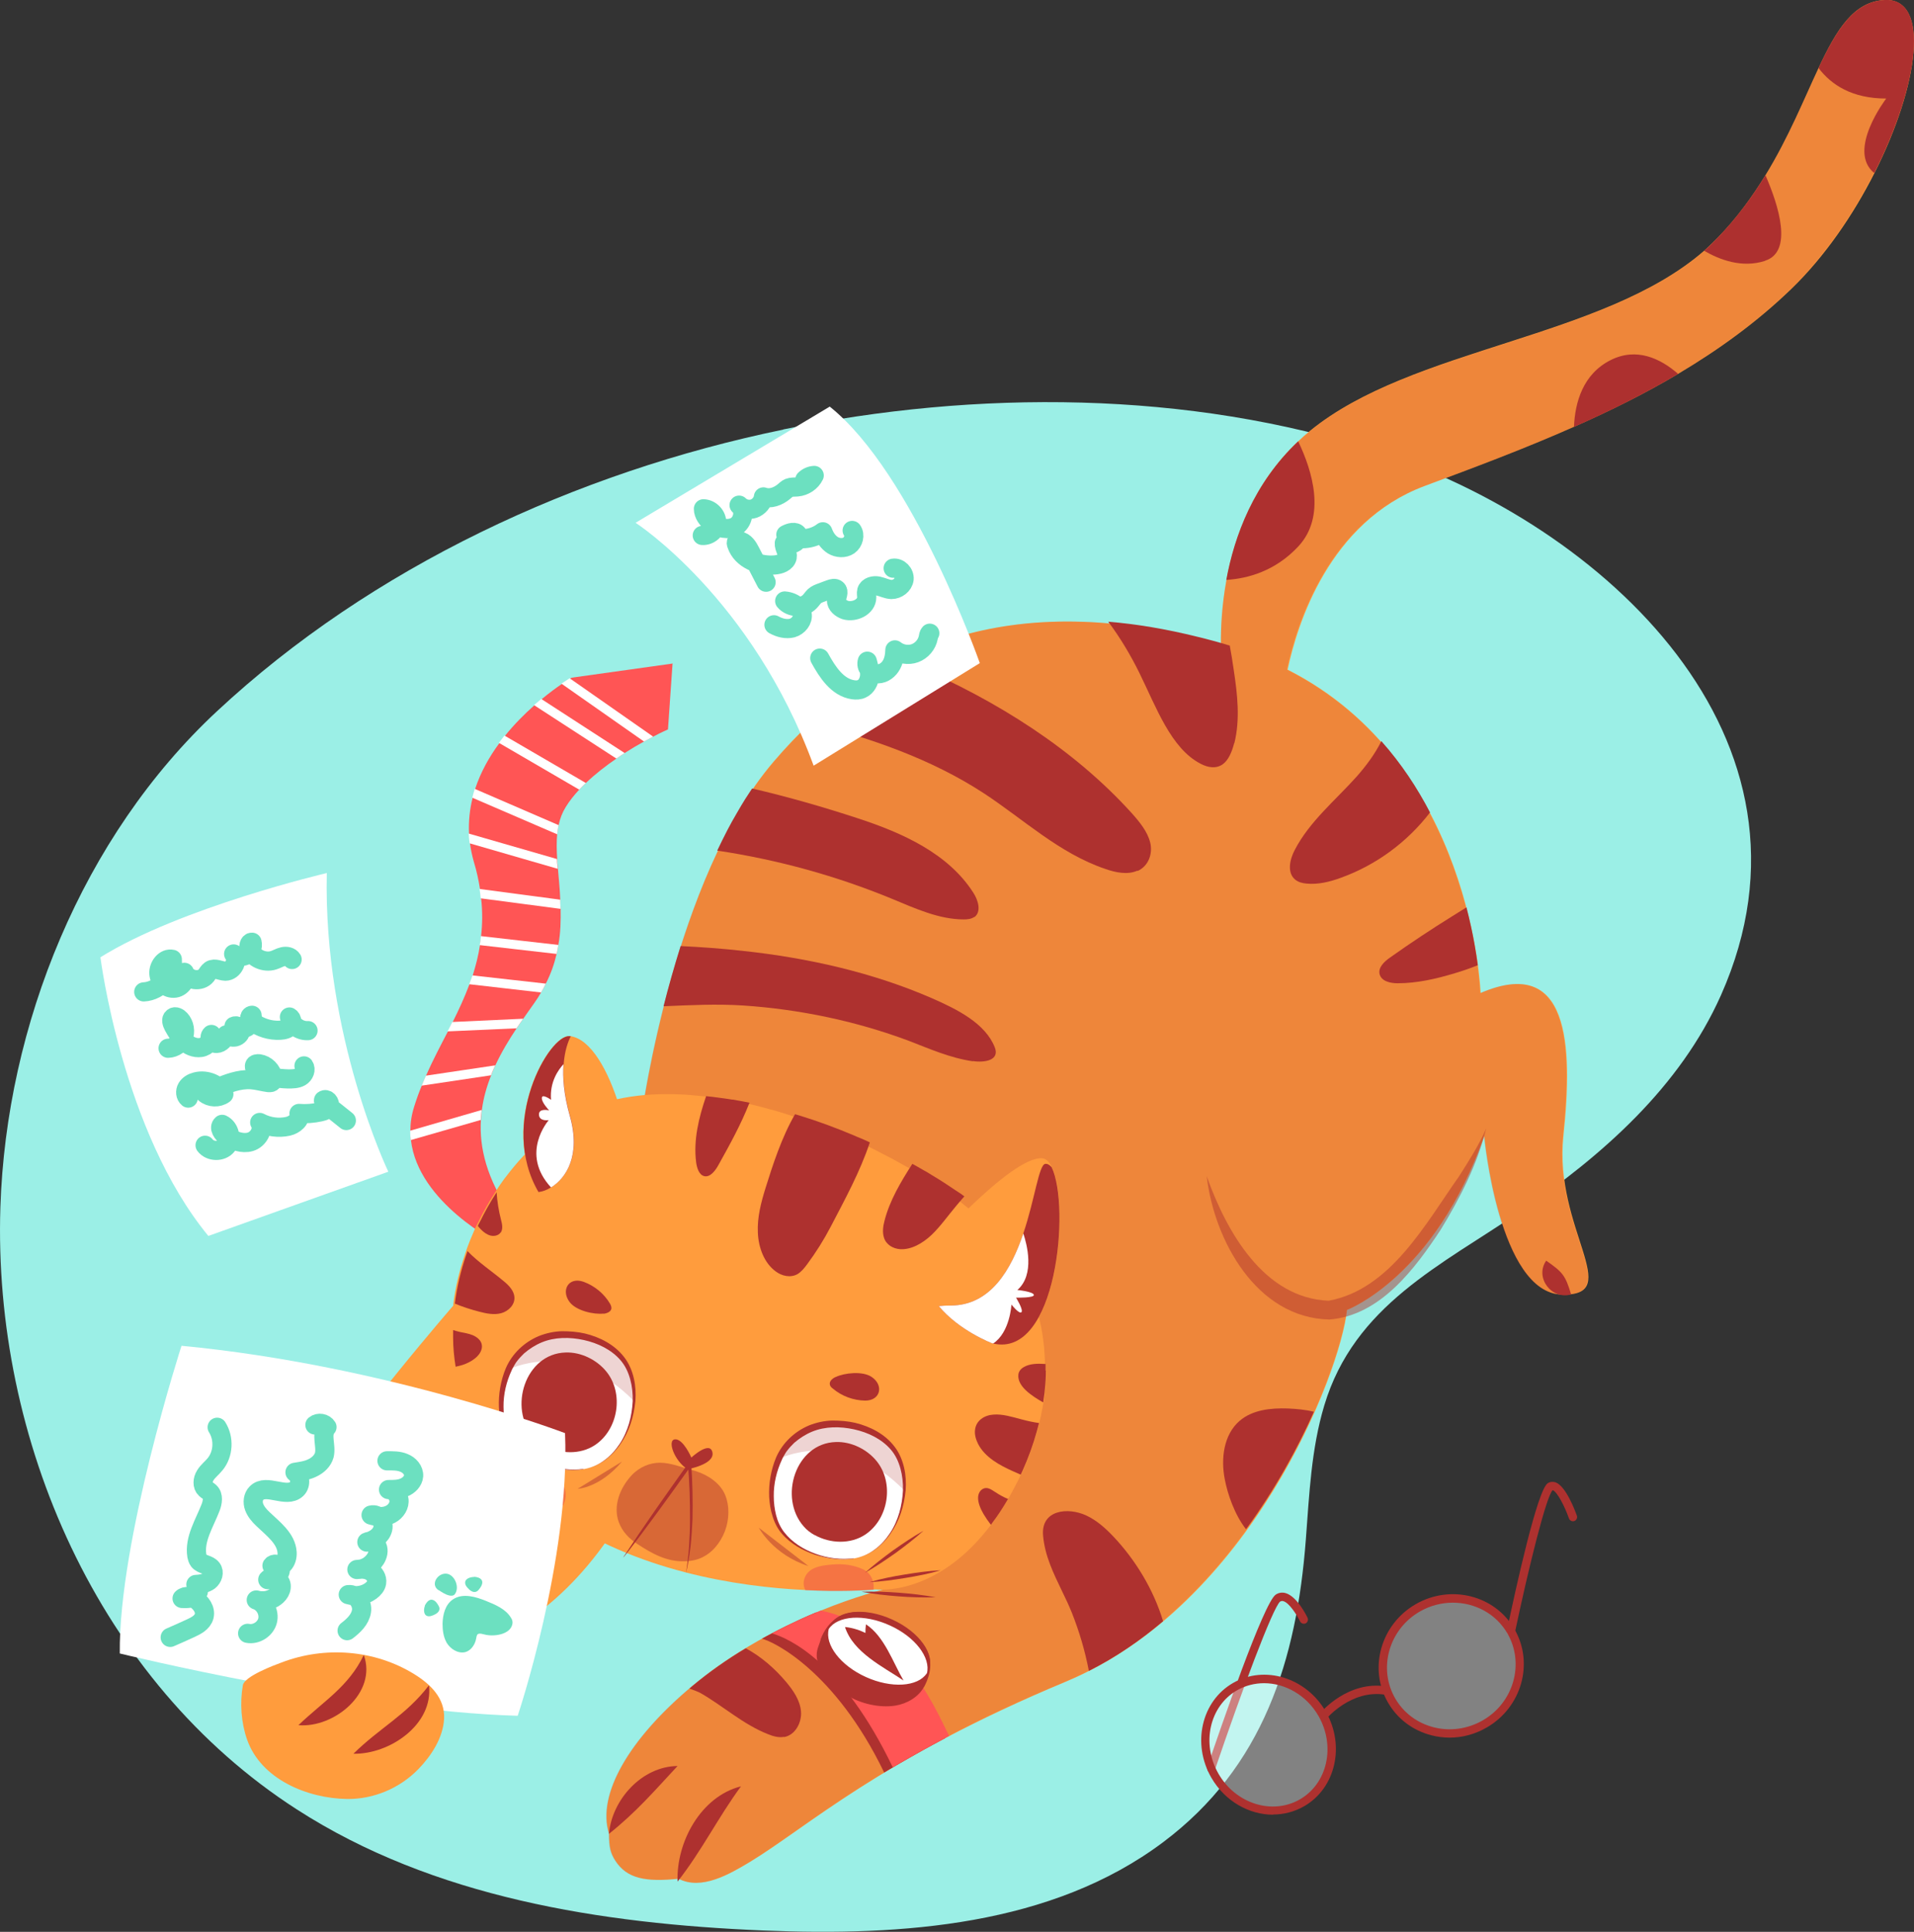<?xml version="1.0" encoding="UTF-8"?>
<svg id="Capa_1" data-name="Capa 1" xmlns="http://www.w3.org/2000/svg" viewBox="0 0 99.86 100.77">
  <rect x="0" y="0" width="99.86" height="100.77" fill="#333333" stroke="none"/>
  <defs>
    <style>
      .cls-1 {
        opacity: .39;
      }

      .cls-1, .cls-2, .cls-3, .cls-4, .cls-5, .cls-6, .cls-7, .cls-8, .cls-9, .cls-10, .cls-11, .cls-12 {
        stroke-width: 0px;
      }

      .cls-1, .cls-8 {
        fill: #fff;
      }

      .cls-2 {
        opacity: .2;
      }

      .cls-2, .cls-6, .cls-7, .cls-9, .cls-11 {
        fill: #ae312f;
      }

      .cls-3 {
        fill: #ff9c3d;
      }

      .cls-4 {
        fill: #6ce0c0;
      }

      .cls-5 {
        fill: #ea4949;
      }

      .cls-5, .cls-13, .cls-9 {
        opacity: .48;
      }

      .cls-7 {
        opacity: .21;
      }

      .cls-10 {
        fill: #9befe6;
      }

      .cls-11 {
        opacity: .1;
      }

      .cls-14 {
        fill: none;
        stroke: #6ce0c0;
        stroke-linecap: round;
        stroke-linejoin: round;
      }

      .cls-12 {
        fill: #f55;
      }
    </style>
  </defs>
  <path class="cls-10" d="M40.86,22.41c-10.78,2.22-21.46,7.16-29.55,14.7C4.3,43.64.33,53.47.02,62.97c-.39,12.12,5.1,24.74,15.46,31.41,7.13,4.6,15.87,5.97,24.35,6.32,7.26.3,15.05-.25,20.86-4.61,5.22-3.92,6.96-9.49,7.44-15.78.18-2.35.28-4.73.96-6.99,1.57-5.24,6.11-7.32,10.26-10.15,4.26-2.91,8.3-6.46,10.44-11.26,5.96-13.41-6.15-24.54-17.96-28.37-9.82-3.18-20.92-3.21-30.96-1.14Z"/>
  <g>
    <path class="cls-6" d="M78.83,85.32s-.03,0-.04,0c-.12-.02-.19-.14-.17-.26.46-2.2,1.59-7.34,2.13-7.69.12-.08.26-.09.4-.05.55.19,1.03,1.49,1.12,1.74.04.11-.02.24-.13.28-.11.04-.24-.02-.28-.13-.23-.65-.62-1.4-.85-1.48-.33.3-1.25,4.01-1.97,7.42-.02.1-.11.17-.21.17Z"/>
    <path class="cls-6" d="M63.2,92.47s-.05,0-.07-.01c-.11-.04-.17-.16-.14-.28.68-2.01,2.94-8.58,3.57-9,.15-.1.33-.13.51-.08.6.17,1.1,1.18,1.15,1.29.05.11,0,.24-.1.29-.11.05-.24,0-.29-.1-.18-.36-.57-.98-.88-1.06-.06-.02-.11,0-.16.02-.38.31-2.04,4.75-3.4,8.77-.03.09-.11.15-.21.15Z"/>
    <g>
      <path class="cls-1" d="M78.88,85.08c.97,1.67.35,3.83-1.37,4.83-1.72.99-3.9.44-4.87-1.23-.97-1.67-.35-3.83,1.37-4.83,1.72-.99,3.9-.44,4.87,1.23Z"/>
      <path class="cls-1" d="M68.99,89.42c.97,1.67.49,3.75-1.05,4.65s-3.58.26-4.55-1.41c-.97-1.67-.49-3.75,1.05-4.65s3.58-.26,4.55,1.41Z"/>
      <path class="cls-6" d="M66.42,94.66c-1.25,0-2.51-.7-3.22-1.93-1.02-1.77-.52-3.99,1.13-4.94,1.65-.95,3.82-.28,4.84,1.49h0c1.02,1.77.52,3.99-1.13,4.94-.51.29-1.06.43-1.62.43ZM65.95,87.8c-.48,0-.97.12-1.41.37-1.44.83-1.87,2.78-.97,4.35.9,1.57,2.81,2.17,4.25,1.34,1.44-.83,1.87-2.78.97-4.35h0c-.63-1.09-1.74-1.71-2.84-1.71Z"/>
      <path class="cls-6" d="M69.21,89.64l-.33-.28c.06-.07,1.46-1.71,3.45-1.39l-.07.43c-1.75-.28-3.04,1.23-3.05,1.25Z"/>
      <path class="cls-6" d="M75.63,90.64c-.31,0-.63-.04-.94-.12-.98-.25-1.79-.86-2.28-1.72-1.02-1.77-.37-4.07,1.45-5.12,1.82-1.05,4.14-.47,5.16,1.31h0c1.02,1.77.37,4.07-1.45,5.12-.6.35-1.27.53-1.94.53ZM75.8,83.6c-.58,0-1.18.15-1.72.46-1.62.93-2.19,2.97-1.29,4.53.44.76,1.15,1.29,2.01,1.51.86.22,1.77.09,2.56-.36,1.62-.93,2.19-2.97,1.29-4.53h0c-.6-1.04-1.7-1.61-2.85-1.61Z"/>
    </g>
  </g>
  <g>
    <path class="cls-3" d="M26,85.37s3.4-1.29,6.29-5.97c2.89-4.68-8.55-11.4-8.55-11.4,0,0-5.54,6.37-7.88,10.22-2.34,3.85,10.14,7.15,10.14,7.15Z"/>
    <path class="cls-3" d="M98.32,0c-1.6.09-2.49,1.52-3.44,3.55-.76,1.61-1.55,3.6-2.77,5.59-.68,1.11-1.48,2.22-2.49,3.26-.23.23-.46.46-.71.68-5.3,4.61-15.25,5.04-20.57,9.4-.21.17-.41.35-.6.53-2.31,2.18-3.32,4.93-3.75,7.23-.25,1.36-.3,2.55-.29,3.38-11.08-3.1-18.22.12-23.34,6.11-5.19,6.07-6.87,18.39-6.87,18.39l12.59,24.8s-5.5,1.3-9.96,5.03c-3.22,2.69-5,5.62-4.34,7.7,0,.69.07,1,.33,1.41.6.93,1.57,1.12,3.3.94,1.19.62,2.66-.24,3.71-.87,3.02-1.83,6.81-5.37,16.47-9.4,9.66-4.02,14.35-16.11,14.69-19.4,0,0,4.56-1.7,7.16-9.07,0,0,.76,8.2,4.06,8.27,3.29.07-.44-3.44.07-8.27.51-4.83.29-9.44-4.32-7.46,0,0-.4-11.97-10.07-16.87.51-2.39,2.17-7.71,7.15-9.58,2.55-.95,5.21-1.94,7.82-3.1,1.85-.82,3.68-1.72,5.44-2.77,2.1-1.25,4.09-2.69,5.87-4.41,1.74-1.68,3.24-3.87,4.35-6.07C100.11,4.45,100.73-.12,98.32,0Z"/>
    <g>
      <path class="cls-12" d="M35.09,34.6l-.24,3.45s-.31.13-.78.38c-.14.07-.3.16-.47.25-.31.17-.65.37-1.01.6-.14.09-.29.19-.43.29-.54.37-1.1.8-1.59,1.27-.12.11-.24.23-.35.35-.27.29-.51.59-.7.9-.18.29-.3.6-.37.93-.04.16-.06.32-.08.49-.04.41-.03.84,0,1.3,0,.16.02.33.04.51.04.51.1,1.05.12,1.61,0,.16.01.32.02.48.01.61,0,1.24-.12,1.88-.02.16-.05.32-.09.47-.12.52-.3,1.04-.57,1.56-.07.15-.15.3-.24.45-.11.19-.23.38-.36.56-.18.26-.38.53-.57.81-.11.16-.23.32-.34.49-.4.6-.79,1.24-1.11,1.93-.08.17-.16.34-.22.52-.23.57-.41,1.19-.49,1.83-.02.17-.04.34-.05.51-.09,1.47.32,3.1,1.57,4.91l-.65,1.52s-4.2-2.1-4.57-5.38c-.02-.16-.03-.32-.03-.49,0-.41.06-.82.2-1.26.12-.38.25-.75.4-1.1.07-.17.14-.34.22-.52.35-.79.75-1.55,1.14-2.3.08-.16.17-.32.25-.49.32-.64.62-1.29.87-1.96.06-.15.11-.31.17-.46.16-.51.3-1.04.38-1.59.03-.16.05-.31.06-.47.07-.62.08-1.28,0-1.98-.01-.16-.04-.32-.06-.49-.07-.45-.17-.92-.32-1.41-.09-.32-.16-.65-.2-.96-.02-.17-.04-.34-.05-.51-.03-.65.04-1.28.19-1.87.04-.16.08-.31.13-.46.29-.88.74-1.68,1.26-2.38.1-.13.19-.26.29-.38.5-.62,1.03-1.15,1.53-1.59.13-.11.26-.22.38-.32.41-.34.78-.61,1.06-.8.2-.13.34-.22.43-.28.06-.03.09-.05.09-.05l5.28-.74Z"/>
      <path class="cls-8" d="M34.07,38.43c-.14.07-.3.16-.47.25l-4.31-3.02c.2-.13.34-.22.43-.28l4.35,3.04Z"/>
      <path class="cls-8" d="M32.59,39.28c-.14.09-.29.19-.43.29l-4.3-2.79c.13-.11.26-.22.38-.32l4.35,2.82Z"/>
      <path class="cls-8" d="M30.57,40.84c-.12.11-.24.23-.35.35l-4.19-2.44c.1-.13.19-.26.29-.38l4.24,2.47Z"/>
      <path class="cls-8" d="M29.15,43.03c-.04.16-.06.32-.08.49l-4.43-1.91c.04-.16.08-.31.13-.46l4.37,1.89Z"/>
      <path class="cls-8" d="M29.1,45.32l-4.6-1.33c-.02-.17-.04-.34-.05-.51l4.61,1.33c0,.16.02.33.04.51Z"/>
      <path class="cls-8" d="M29.25,47.41l-4.17-.55c-.01-.16-.04-.32-.06-.49l4.21.56c0,.16.01.32.02.48Z"/>
      <path class="cls-8" d="M29.13,49.29c-.02.16-.05.32-.09.47l-4.01-.46c.03-.16.05-.31.06-.47l4.04.46Z"/>
      <path class="cls-8" d="M28.47,51.32c-.07.15-.15.3-.24.45l-3.75-.43c.06-.15.11-.31.17-.46l3.83.43Z"/>
      <path class="cls-8" d="M27.29,53.15c-.11.16-.23.32-.34.49l-3.6.16c.08-.16.17-.32.25-.49l3.69-.17Z"/>
      <path class="cls-8" d="M25.84,55.57c-.08.17-.16.34-.22.52l-3.62.54c.07-.17.14-.34.22-.52l3.63-.54Z"/>
      <path class="cls-8" d="M25.13,57.91c-.02.17-.04.34-.05.51l-3.65,1.05c-.02-.16-.03-.32-.03-.49l3.73-1.08Z"/>
    </g>
    <g>
      <path class="cls-6" d="M97.79,9.03c-1.46-1.18.62-3.89.62-3.89-1.79,0-2.87-.72-3.53-1.59.95-2.03,1.85-3.46,3.44-3.55,2.42-.13,1.79,4.44-.53,9.02Z"/>
      <path class="cls-6" d="M92.08,13.61c-1.19.38-2.35-.05-3.17-.53.25-.21.48-.44.71-.68,1-1.04,1.81-2.15,2.49-3.26.68,1.56,1.46,3.99-.02,4.46Z"/>
      <path class="cls-6" d="M87.56,19.5c-1.75,1.04-3.58,1.95-5.44,2.77.05-1.27.46-2.76,1.92-3.49,1.34-.67,2.58-.09,3.51.72Z"/>
      <path class="cls-6" d="M67.74,28.5c-1.21,1.3-2.65,1.68-3.76,1.75.42-2.3,1.44-5.05,3.75-7.23.74,1.54,1.47,3.91.01,5.48Z"/>
    </g>
    <path class="cls-2" d="M98.32.02c-1.6.09-2.49,1.52-3.44,3.55-.76,1.61-1.55,3.6-2.77,5.59-.68,1.11-1.48,2.22-2.49,3.26-.23.23-.46.46-.71.68-5.3,4.61-15.25,5.04-20.57,9.4-.21.17-.41.35-.6.53-2.31,2.18-3.32,4.93-3.75,7.23-.25,1.35-.3,2.54-.29,3.37-.4-.11-.81-.22-1.2-.32-1.64-.4-3.2-.66-4.67-.79-.43-.04-.86-.07-1.27-.08-.8-.03-1.58-.02-2.33.03h0c-2.15.14-4.1.6-5.88,1.32-.5.2-.98.42-1.45.66-1.04.53-2.01,1.15-2.93,1.85-.34.26-.68.53-1.01.82-.24.21-.48.43-.72.65-.66.62-1.28,1.28-1.88,1.98-.23.27-.46.56-.68.85-.15.2-.3.41-.44.62-.12.18-.24.36-.36.55-.15.23-.29.48-.43.72-.17.29-.34.6-.5.9-.18.35-.36.71-.53,1.07-.22.47-.44.95-.64,1.43-.13.32-.26.63-.38.95-.32.83-.61,1.65-.87,2.46,0,.02-.01.04-.02.06-.34,1.09-.64,2.15-.89,3.14,0,.02-.01.05-.02.07-.8,3.18-1.13,5.56-1.13,5.56l12.59,24.79s-1.34.32-3.24,1.09c-.09.03-.17.07-.26.11-.26.11-.54.23-.82.36-.48.22-.97.46-1.48.73-.05.03-.11.06-.16.08-.39.21-.8.44-1.2.68-.94.56-1.89,1.22-2.8,1.98-.05.04-.1.08-.14.12-3.13,2.65-4.84,5.52-4.2,7.58,0,.69.06,1,.33,1.41.6.93,1.57,1.12,3.3.94,1.19.62,2.66-.24,3.71-.87,1.78-1.08,3.83-2.76,7.19-4.77.05-.03.1-.06.15-.09.76-.45,1.57-.92,2.48-1.4.13-.07.26-.14.39-.21.07-.03.14-.07.2-.11.07-.03.14-.07.21-.11,1.67-.87,3.6-1.78,5.84-2.71.42-.18.84-.37,1.24-.58,1.41-.72,2.7-1.6,3.88-2.6,1.66-1.41,3.1-3.03,4.32-4.71h0c1.51-2.07,2.68-4.22,3.54-6.13,1.04-2.34,1.61-4.32,1.72-5.38,0,0,4.56-1.7,7.16-9.07,0,0,.76,8.2,4.05,8.27,3.29.07-.44-3.44.07-8.27.51-4.83.29-9.44-4.32-7.46,0,0-.02-.52-.13-1.38-.04-.32-.1-.68-.17-1.09h0c-.1-.58-.24-1.22-.42-1.93-.12-.46-.26-.95-.43-1.46h0c-.36-1.12-.84-2.31-1.47-3.5-.66-1.27-1.49-2.54-2.54-3.72-1.29-1.46-2.91-2.77-4.92-3.79.51-2.4,2.17-7.7,7.15-9.57,2.55-.95,5.21-1.94,7.82-3.1,1.85-.82,3.68-1.72,5.44-2.77,2.1-1.25,4.09-2.69,5.87-4.41,1.74-1.68,3.24-3.87,4.35-6.07,2.32-4.58,2.95-9.15.53-9.02Z"/>
    <path class="cls-3" d="M54.59,71.49c0,.34-.02.68-.06,1.03,0,.09-.02.17-.03.26-.01.09-.03.18-.04.28,0,.03,0,.07-.02.1-.02.14-.05.29-.08.43-.01.07-.03.14-.04.21-.03.15-.06.29-.1.44-.04.15-.08.3-.12.45-.19.69-.44,1.37-.74,2.04-.02.05-.05.11-.08.17,0,.01,0,.02-.02.03-.09.19-.18.38-.28.56-.02.04-.04.08-.06.11-.04.07-.07.14-.11.21-.07.13-.14.25-.21.38,0,0,0,.02-.02.02-.02.04-.05.08-.07.12-.23.39-.47.75-.72,1.08-.03.04-.06.09-.09.13-.04.06-.09.12-.13.17-.02.02-.03.03-.04.05-2.81,3.55-5.83,3.15-5.83,3.15,0,0-.06,0-.16.01-.44.03-1.76.11-3.55.02-3.5-.17-8.83-.98-13.12-3.99-.56-.39-1.11-.83-1.64-1.31-.35-.33-.68-.66-.98-1-1.31-1.49-2.08-3.14-2.44-4.82-.02-.09-.04-.18-.06-.28l-.04-.23h0c-.08-.51-.13-1.01-.13-1.52,0-.13,0-.26,0-.39,0-.16,0-.32.02-.48,0-.02,0-.04,0-.06,0-.16.02-.32.03-.47,0-.08.02-.15.02-.23,0-.02,0-.05,0-.08v-.06s0,0,0,0c.11-.86.31-1.71.59-2.53.02-.07.05-.14.07-.21.04-.12.08-.24.13-.36.04-.1.07-.19.11-.28.07-.17.14-.34.22-.52.01-.03.03-.06.04-.09,0-.02.02-.04.03-.06.03-.07.06-.13.1-.2.26-.53.55-1.05.87-1.54,0,0,0-.01.01-.02.08-.13.17-.25.25-.38.15-.22.3-.42.46-.62,1-1.28,2.17-2.33,3.41-3.03,1.57-.88,3.51-1.19,5.6-1.09.3.01.6.04.91.07.2.02.4.04.6.07.25.03.51.07.76.11.01,0,.02,0,.04,0,.29.05.57.1.86.17.16.03.32.07.48.1.34.08.69.17,1.03.27.03,0,.06.01.09.02.02,0,.05.01.07.02.23.06.46.14.69.21.1.03.2.06.3.1.94.3,1.88.66,2.78,1.06.09.04.17.08.26.12.19.08.38.17.56.25.05.02.09.04.14.06.21.1.41.19.6.29.06.03.13.06.19.1.21.11.43.22.64.33.09.05.18.1.27.15.13.07.25.14.38.21.19.1.37.21.55.32.17.1.33.19.49.29.42.26.82.53,1.2.8.1.07.19.13.29.2.06.05.13.1.19.14.14.1.27.2.39.3,2.53,1.97,3.85,4.52,4.15,7.22.02.14.03.29.04.43.02.2.02.4.03.6,0,.11,0,.23,0,.34Z"/>
    <g>
      <path class="cls-3" d="M28.18,62.34s-.06-.1-.09-.15c-2.11-3.6.57-8.25,1.62-8.14.02,0,.04,0,.06,0,1.04.16,1.96,1.73,2.57,3.75.62,2.05,2.51,3.24,2.51,3.24,0,0-4.4,4.92-6.67,1.3Z"/>
      <path class="cls-6" d="M28.1,62.19c-2.11-3.6.57-8.25,1.62-8.14.02,0,.04,0,.06,0-.15.3-.32.77-.37,1.45-.05.68.01,1.57.33,2.7.59,2.07-.2,3.25-.98,3.73-.23.15-.47.23-.66.25Z"/>
      <path class="cls-8" d="M28.75,61.94c-1.65-1.78-.12-3.51-.12-3.51,0,0-.49.08-.51-.28-.02-.35.48-.24.53-.23-.02-.02-.4-.42-.38-.65.01-.24.48.1.48.1-.08-.94.39-1.58.65-1.86-.05.68.01,1.57.33,2.7.59,2.07-.2,3.25-.98,3.73Z"/>
    </g>
    <path class="cls-6" d="M54.21,74.23c-.04.15-.08.3-.12.45-.19.69-.44,1.37-.74,2.04-.02.05-.05.11-.08.17,0,.01,0,.02-.02.03-.14-.06-.28-.12-.41-.18-.69-.31-1.45-.72-1.81-1.42-.12-.24-.19-.5-.16-.73.05-.49.49-.77.96-.8.47-.04.98.12,1.47.25.3.08.61.15.91.19Z"/>
    <path class="cls-6" d="M54.57,71.48c0,.34-.02.68-.06,1.03,0,.09-.02.17-.03.26-.01.09-.03.18-.04.28,0,.03,0,.07-.02.1-.62-.35-1.34-.84-1.29-1.43.01-.17.12-.31.27-.4.31-.19.72-.2,1.15-.17,0,.11,0,.23,0,.34Z"/>
    <path class="cls-6" d="M52.6,78.19s0,.02-.02.02c-.02.04-.05.08-.07.12-.23.39-.47.75-.72,1.08-.03.04-.06.09-.09.13-.14-.18-.27-.37-.39-.57-.16-.28-.29-.58-.28-.87.01-.29.23-.53.51-.47.14.03.27.13.4.21.21.14.43.26.65.35Z"/>
    <g>
      <g>
        <path class="cls-8" d="M44.53,81.3c-1.19.19-2.69-.28-3.53-1.16-.18-.19-.33-.4-.44-.64-.48-1.03-.39-2.4.08-3.41,0-.02.02-.05.03-.07.49-1.02,1.52-1.67,2.64-1.73,1.32-.08,2.98.47,3.57,1.75.23.51.33,1.1.29,1.71h0c-.08,1.61-1.06,3.3-2.65,3.55Z"/>
        <path class="cls-6" d="M44.53,81.3c-.67.1-1.36,0-2.01-.2-.32-.11-.63-.25-.93-.43-.29-.18-.56-.39-.79-.66-.23-.26-.39-.58-.49-.91-.11-.33-.16-.68-.18-1.02-.03-.69.09-1.4.36-2.05h0c.33-.76.96-1.36,1.73-1.68.38-.15.79-.24,1.2-.25.41,0,.81.03,1.2.12.78.19,1.55.58,2.05,1.24.25.32.41.71.5,1.1.09.39.11.79.08,1.19l-.05-.07h0s.05.02.05.02v.05c-.04.4-.12.8-.25,1.18-.13.38-.31.74-.54,1.07-.23.33-.51.62-.83.85-.33.23-.7.39-1.1.45ZM44.53,81.3c.39-.06.77-.22,1.09-.46.32-.23.59-.53.81-.86.22-.33.38-.7.49-1.07.11-.38.17-.77.19-1.16l.05.07h0s-.05-.02-.05-.02v-.06c.01-.38-.03-.77-.13-1.13-.1-.37-.26-.71-.5-.99-.48-.56-1.19-.9-1.92-1.06-.73-.16-1.51-.16-2.19.12-.34.14-.65.34-.93.58-.13.13-.26.26-.37.41-.06.07-.1.15-.15.23-.04.08-.1.17-.12.23h0c-.28.6-.44,1.26-.43,1.92,0,.33.04.66.12.98.08.32.22.63.42.89.41.53,1,.9,1.64,1.13.63.23,1.33.32,2,.23Z"/>
      </g>
      <path class="cls-6" d="M42.52,80.08c.8.44,1.85.48,2.62-.03,1.22-.81,1.52-2.69.6-3.83-.5-.62-1.33-1.03-2.13-1-2.11.06-3,2.9-1.68,4.4.16.19.36.34.58.46Z"/>
      <path class="cls-7" d="M47.18,77.75c-3.06-3.15-6.15-1.84-6.53-1.66,0-.02.02-.05.03-.07.49-1.02,1.52-1.67,2.64-1.73,1.32-.08,2.98.47,3.57,1.75.23.51.33,1.1.29,1.71Z"/>
    </g>
    <g>
      <g>
        <path class="cls-8" d="M30.43,76.64c-1.19.19-2.69-.28-3.53-1.16-.18-.19-.33-.4-.44-.64-.48-1.03-.39-2.4.08-3.41,0-.02.02-.05.03-.07.49-1.02,1.52-1.67,2.64-1.73,1.32-.08,2.98.47,3.57,1.75.23.51.33,1.1.29,1.71h0c-.08,1.61-1.06,3.3-2.65,3.55Z"/>
        <path class="cls-6" d="M30.43,76.64c-.67.1-1.36,0-2.01-.2-.32-.11-.63-.25-.93-.43-.29-.18-.56-.39-.79-.66-.23-.26-.39-.58-.49-.91-.11-.33-.16-.68-.18-1.02-.03-.69.09-1.4.36-2.05h0c.33-.76.96-1.36,1.73-1.68.38-.15.79-.24,1.2-.25.41,0,.81.03,1.2.12.78.19,1.55.58,2.05,1.24.25.32.41.71.5,1.1.09.39.11.79.08,1.19l-.05-.07h0s.05.02.05.02v.05c-.04.4-.12.8-.25,1.18-.13.38-.31.74-.54,1.07-.23.33-.51.62-.83.85-.33.23-.7.39-1.1.45ZM30.43,76.64c.39-.06.77-.22,1.09-.46.32-.23.59-.53.81-.86.22-.33.38-.7.49-1.07.11-.38.17-.77.19-1.16l.05.07h0s-.05-.02-.05-.02v-.06c.01-.38-.03-.77-.13-1.13-.1-.37-.26-.71-.5-.99-.48-.56-1.19-.9-1.92-1.06-.73-.16-1.51-.16-2.19.12-.34.14-.65.34-.93.58-.13.13-.26.26-.37.41-.06.07-.1.15-.15.23-.04.08-.1.17-.12.23h0c-.28.6-.44,1.26-.43,1.92,0,.33.04.66.12.98.08.32.22.63.42.89.41.53,1,.9,1.64,1.13.63.23,1.33.32,2,.23Z"/>
      </g>
      <path class="cls-6" d="M28.42,75.41c.8.44,1.85.48,2.62-.03,1.22-.81,1.52-2.69.6-3.83-.5-.62-1.33-1.03-2.13-1-2.11.06-3,2.9-1.68,4.4.16.19.36.34.58.46Z"/>
      <path class="cls-7" d="M33.08,73.09c-3.06-3.15-6.15-1.84-6.53-1.66,0-.02.02-.05.03-.07.49-1.02,1.52-1.67,2.64-1.73,1.32-.08,2.98.47,3.57,1.75.23.51.33,1.1.29,1.71Z"/>
    </g>
    <g>
      <path class="cls-6" d="M36.07,76.03s-.42-.98-.85-.95c-.43.03-.04,1.13.65,1.56,0,0,1.43-.25,1.3-.88-.13-.63-1.1.27-1.1.27Z"/>
      <path class="cls-6" d="M32.52,81.23c.27-.41.55-.82.82-1.23l.84-1.22.85-1.21c.29-.4.57-.81.86-1.21l.15-.2.02.24c.04.48.06.95.07,1.42.01.47.01.95,0,1.42-.02.47-.05.95-.1,1.42-.06.47-.13.94-.24,1.4.07-.47.13-.94.16-1.41.03-.47.05-.94.05-1.41,0-.94-.02-1.89-.11-2.83l.17.04c-.28.4-.58.8-.86,1.2l-.87,1.2-.88,1.19c-.3.39-.59.79-.9,1.17Z"/>
      <path class="cls-9" d="M34.43,76.3c-.51,0-1.06.21-1.48.66-.61.66-.97,1.59-.67,2.43.19.52.56.88.96,1.14.77.51,1.56.95,2.51.91.34-.01.7-.08,1.03-.28.51-.29.94-.88,1.12-1.53.18-.65.12-1.35-.16-1.84-.35-.6-1.04-.96-1.64-1.11-.53-.14-1.11-.38-1.67-.38Z"/>
    </g>
    <path class="cls-5" d="M45.57,82.93c-.44.03-1.76.11-3.55.02-.23-.44,0-.95.46-1.15.32-.14.69-.17.95-.19.55-.05,1.12.02,1.62.26.38.18.59.64.52,1.06Z"/>
    <path class="cls-5" d="M28.9,78.96c-.56-.39-1.11-.83-1.64-1.31-.35-.33-.68-.66-.98-1,.15-.14.34-.23.56-.25.35-.03.72.05.97.11.53.14,1.05.38,1.45.78.44.45.31,1.41-.37,1.66Z"/>
    <path class="cls-6" d="M26.84,67.68c.02.39-.32.72-.69.82-.37.1-.77.02-1.15-.08-.43-.11-.86-.25-1.27-.42h0c.11-.87.31-1.71.59-2.53.02-.07.05-.14.07-.21.57.59,1.27,1.05,1.89,1.57.27.22.54.5.56.84Z"/>
    <path class="cls-6" d="M24.79,70.85c-.28.23-.64.37-1.02.44h0c-.08-.51-.13-1.01-.13-1.52,0-.13,0-.26,0-.39.12.04.24.07.36.1.23.05.46.08.67.17.21.09.41.25.46.46.07.28-.11.56-.35.75Z"/>
    <path class="cls-6" d="M26.12,64.29c-.11.16-.34.21-.53.16-.19-.05-.35-.17-.49-.31-.06-.06-.12-.13-.17-.19.03-.07.06-.13.1-.2.26-.53.55-1.05.87-1.54,0,0,0-.01.01-.02.03.49.11.97.23,1.44.06.22.11.47-.01.66Z"/>
    <path class="cls-9" d="M24.72,73.77c-.09.18-.18.36-.25.55-.07.19-.12.38-.12.57,0,.09.03.18.09.23.07.05.15.08.24.07.17-.02.33-.16.44-.3l.47-.59-.34.67c-.07.13-.12.28-.15.43-.03.14-.03.3.02.4.06.1.18.15.32.13.14-.02.28-.07.41-.14l.1-.06.03.11c.09.3.23.59.39.86.16.27.35.54.57.78.22.24.45.47.7.66.12.11.26.19.39.29.14.09.28.17.42.26-.3-.13-.59-.29-.86-.47-.28-.18-.52-.41-.75-.64-.23-.23-.43-.5-.61-.78-.18-.28-.32-.58-.43-.91l.14.06c-.15.08-.31.14-.49.16-.09,0-.18,0-.28-.03-.09-.04-.17-.1-.22-.19-.1-.18-.07-.37-.03-.53.04-.16.1-.31.18-.46l.13.09c-.07.09-.15.16-.24.22-.09.06-.2.11-.31.12-.12,0-.24-.04-.32-.11-.1-.08-.12-.21-.12-.32,0-.22.09-.41.17-.6.09-.19.19-.36.3-.53Z"/>
    <g>
      <path class="cls-6" d="M22.75,77.09c.65-.02,1.3.01,1.95.06.65.05,1.29.12,1.93.25-.65.02-1.3-.01-1.95-.06-.65-.05-1.29-.12-1.93-.25Z"/>
      <path class="cls-6" d="M22.92,75.49c.62.13,1.22.31,1.81.51.59.2,1.18.41,1.75.68-.62-.13-1.22-.31-1.81-.51-.59-.2-1.18-.42-1.75-.68Z"/>
      <path class="cls-6" d="M23.97,73.77c.5.39.96.81,1.4,1.25.44.44.88.89,1.27,1.38-.5-.39-.96-.81-1.4-1.25-.44-.44-.88-.89-1.27-1.38Z"/>
    </g>
    <g>
      <path class="cls-6" d="M44.94,83.03c.65-.02,1.3,0,1.95.05.65.05,1.29.12,1.93.24-.65.02-1.3,0-1.95-.05-.65-.05-1.29-.12-1.93-.24Z"/>
      <path class="cls-6" d="M49.08,81.91c-.6.18-1.22.3-1.84.4-.62.1-1.24.19-1.87.22.6-.18,1.22-.3,1.84-.4.62-.1,1.24-.19,1.87-.22Z"/>
      <path class="cls-6" d="M48.18,79.85c-.47.42-.96.8-1.47,1.17-.51.36-1.03.71-1.58,1.02.47-.42.96-.8,1.47-1.17.51-.36,1.03-.71,1.58-1.02Z"/>
    </g>
    <path class="cls-11" d="M38.93,75.19c-.06.03,0,0,0,0h0Z"/>
    <path class="cls-6" d="M45.38,59.6c-.51,1.53-1.3,2.97-2.04,4.39-.36.69-.77,1.34-1.23,1.96-.14.19-.3.39-.5.51-.37.21-.82.1-1.14-.14-.59-.43-.9-1.23-.93-2.02-.04-.8.17-1.59.41-2.36.35-1.12.83-2.62,1.53-3.82.1.03.2.06.3.09.94.29,1.88.64,2.78,1.02.09.04.17.08.26.11.19.08.38.16.56.25Z"/>
    <path class="cls-6" d="M50.31,62.41c-.14.16-.29.33-.42.49-.43.51-.82,1.07-1.29,1.52-.48.45-1.07.78-1.65.74-.35-.03-.71-.22-.83-.6-.09-.28-.05-.59.03-.89.27-1.05.84-2.01,1.45-2.96.19.1.37.21.55.31.17.09.33.19.49.29.42.25.82.51,1.2.77.1.06.19.13.29.19.06.05.13.09.19.14Z"/>
    <path class="cls-6" d="M39.1,57.53c-.44,1.12-1.02,2.17-1.6,3.21-.17.32-.45.69-.76.61-.26-.06-.38-.41-.42-.72-.15-1.16.14-2.34.52-3.45.2.02.4.04.6.07.25.03.51.07.76.11.01,0,.02,0,.04,0,.29.05.57.1.86.16Z"/>
    <g>
      <path class="cls-3" d="M51.74,70.06s-1.7-.65-2.76-1.93c-.58-.7-.97-1.58-.79-2.65,0,0,4.55-5.2,6.19-5.06.2.02.37.19.5.47.99,2.05.25,10.11-3.14,9.17Z"/>
      <path class="cls-6" d="M51.82,70.08s-.05-.01-.08-.02c0,0-1.7-.65-2.76-1.93.18-.02.39-.03.62-.03,2.09,0,3.16-1.89,3.79-3.76.61-1.81.81-3.6,1.15-3.63.12-.01.23.06.33.18.98,2.04.27,9.98-3.06,9.19Z"/>
      <path class="cls-8" d="M53.01,67.69s.4.64.28.76c-.12.11-.52-.4-.52-.4,0,0-.07,1.44-.95,2.03-.03,0-.05-.01-.08-.02,0,0-1.7-.65-2.76-1.93.18-.02.39-.03.62-.03,2.09,0,3.16-1.89,3.79-3.76.18.54.62,2.14-.31,2.95,0,0,.81.08.86.25.05.17-.93.15-.93.15Z"/>
    </g>
    <path class="cls-9" d="M39.59,79.69s.74,1.41,2.59,2"/>
    <path class="cls-9" d="M30.14,77.66s1.15-.04,2.31-1.42"/>
    <g class="cls-13">
      <path class="cls-6" d="M62.96,61.36c1.05,2.93,2.99,6.35,6.36,6.49,3.22-.59,5.05-4.01,6.81-6.5.51-.8,1.05-1.65,1.41-2.49-.45,1.85-1.37,3.65-2.39,5.31-1.3,1.96-3.11,4.45-5.79,4.66-3.81-.08-6.01-4.14-6.4-7.46h0Z"/>
    </g>
    <path class="cls-6" d="M81.97,67.52c-1.02.3-1.91-.88-1.3-1.76.86.6,1,.76,1.3,1.76h0Z"/>
    <path class="cls-6" d="M43.59,71.83c-.17.08-.34.23-.29.41.02.08.08.14.15.19.47.4,1.08.62,1.69.63.81,0,.98-.81.33-1.24-.47-.31-1.41-.21-1.87.01Z"/>
    <path class="cls-6" d="M31.49,68.53c.18-.02.4-.11.41-.29,0-.08-.03-.16-.07-.23-.31-.53-.81-.94-1.39-1.15-.77-.27-1.19.44-.72,1.06.34.45,1.26.66,1.77.6Z"/>
    <path class="cls-6" d="M35.35,98.15c-.07-2.06,1.21-4.44,3.31-4.97-1.18,1.6-2.05,3.37-3.31,4.97h0Z"/>
    <path class="cls-6" d="M31.77,95.66c.16-1.79,1.72-3.52,3.58-3.54-1.21,1.3-2.16,2.41-3.58,3.54h0Z"/>
    <path class="cls-6" d="M40.9,90.6c-.28.05-.56-.03-.83-.14-1.3-.51-2.34-1.47-3.53-2.15-.13-.07-.33-.14-.57-.23.05-.04.1-.08.14-.12.91-.76,1.86-1.42,2.8-1.98.8.43,1.51,1.05,2.1,1.75.38.45.73.96.78,1.54.05.58-.3,1.24-.88,1.34Z"/>
    <path class="cls-6" d="M60.69,84.56c-1.18,1-2.47,1.89-3.88,2.6-.2-1.04-.5-2.06-.89-3.04-.15-.37-.32-.74-.5-1.1-.45-.94-.91-1.86-1-2.93-.11-1.34,1.3-1.48,2.25-1.04.54.25.99.65,1.4,1.08,1.15,1.21,2.11,2.77,2.61,4.43Z"/>
    <path class="cls-6" d="M50.76,55.36c-1.18-.17-2.26-.65-3.35-1.07-2.73-1.02-5.66-1.64-8.63-1.84-1.39-.09-2.78-.02-4.16.04.25-.99.55-2.05.89-3.14,1.08.05,2.16.13,3.24.25,3.43.37,6.79,1.13,9.87,2.47,1.35.59,2.79,1.32,3.28,2.56.27.68-.52.81-1.14.72Z"/>
    <path class="cls-6" d="M59.33,45.42c-.49.22-1.11.1-1.65-.09-2.43-.82-4.28-2.6-6.38-3.97-2.72-1.77-5.83-2.84-9.06-3.68.23-.22.47-.44.72-.65.33-.29.66-.56,1.01-.82.92-.7,1.89-1.32,2.93-1.85.26.1.52.21.79.33,4.33,1.85,8.36,4.41,11.36,7.73.41.46.82.96.96,1.53.14.57-.08,1.22-.65,1.48Z"/>
    <path class="cls-6" d="M50.83,47.83c-.15.11-.36.13-.54.13-1.3,0-2.53-.57-3.74-1.07-2.93-1.21-6-2.05-9.13-2.52.17-.36.35-.72.53-1.07.16-.31.33-.61.5-.9.14-.25.29-.49.43-.72.12-.18.24-.37.36-.55,1.9.44,3.76.98,5.53,1.56,2.32.76,4.71,1.83,6.02,3.89.25.39.42.98.05,1.26Z"/>
    <path class="cls-6" d="M64.39,38.77c-.11.43-.29.88-.6,1.1-.36.25-.79.16-1.15-.03-1.55-.8-2.31-2.94-3.2-4.75-.47-.95-1.01-1.85-1.62-2.66,1.47.12,3.02.38,4.67.79.54.13,1.09.28,1.65.45,0,0,.01,0,.02,0,.08.43.15.86.21,1.29.19,1.25.34,2.57.03,3.81Z"/>
    <path class="cls-6" d="M74.61,42.38c-1.19,1.55-2.82,2.75-4.66,3.41-.57.21-1.18.36-1.79.3-.21-.02-.42-.07-.59-.21-.43-.36-.28-1.05-.02-1.54.77-1.49,2.12-2.59,3.24-3.84.49-.56.95-1.17,1.28-1.84,1.05,1.18,1.88,2.45,2.54,3.72Z"/>
    <path class="cls-6" d="M77.1,50.35c-.4.16-.8.3-1.21.42-.96.29-1.96.52-2.97.52-.38,0-.84-.1-.94-.47-.09-.35.24-.66.54-.87,1.07-.76,2.16-1.48,3.27-2.17.24-.15.48-.3.72-.45.18.7.32,1.35.42,1.92h0c.07.41.13.77.17,1.09Z"/>
    <path class="cls-6" d="M68.55,73.64c-.85,1.91-2.03,4.06-3.54,6.13-.6-.76-.97-1.86-1.11-2.61-.21-1.07-.06-2.32.77-3.04.67-.58,1.63-.68,2.51-.65.46.02.92.06,1.36.17Z"/>
    <g>
      <path class="cls-8" d="M5.24,49.94s1.14,9.08,5.63,14.53l9.39-3.35s-3.4-7.07-3.21-15.58c0,0-7.64,1.79-11.82,4.4Z"/>
      <path class="cls-14" d="M7.5,51.74c.84-.04,1.56-.87,1.49-1.7-.39-.09-.73.35-.7.75.03.4.37.77.77.76.4,0,.74-.48.56-.83.18.43.86.52,1.14.16.07-.09.12-.2.22-.27.22-.15.51.04.78.05.42,0,.7-.59.43-.9.19.16.49.17.7.04.21-.13.32-.41.26-.65-.16-.01-.2.24-.13.39.21.45.78.7,1.25.55.17-.05.32-.15.5-.19.17-.04.38,0,.47.15"/>
      <path class="cls-14" d="M8.77,54.68c.34-.01.66-.24.79-.55.13-.31.07-.7-.16-.95-.09-.1-.25-.19-.36-.11-.14.09-.07.3.01.45.16.28.32.57.55.8.24.22.56.37.88.32s.6-.36.55-.68c-.18.16.03.48.27.47.24-.01.41-.23.51-.45.13.09.3.14.46.11.16-.04.29-.18.28-.34,0-.16-.2-.29-.34-.22.18.15.47.17.67.05.21-.12.32-.38.27-.62-.08,0-.13.08-.12.16s.08.13.14.18c.41.31.93.47,1.45.44.19-.01.39-.06.51-.2.13-.14.13-.4-.03-.49.1.43.54.74.97.71"/>
      <path class="cls-14" d="M9.82,57.28c-.15-.12-.17-.36-.07-.53.1-.17.28-.27.47-.32.56-.15,1.2.13,1.46.64-.29.21-.72.19-.99-.04.2-.1.4-.19.6-.27.58-.24,1.19-.48,1.81-.44.3.02.6.11.9.15.06,0,.12.01.17-.02.08-.05.09-.16.07-.25-.06-.36-.36-.66-.72-.71-.09-.01-.21,0-.24.09-.03.08.04.17.11.23.44.37,1.06.45,1.64.47.22,0,.46,0,.65-.11.19-.11.31-.38.18-.57"/>
      <path class="cls-14" d="M10.7,59.74c.26.35.87.36,1.14.02.28-.34.14-.93-.25-1.11-.2.17.02.49.24.63.37.23.82.4,1.23.28.42-.12.72-.65.49-1.01.45.24.99.31,1.48.2.32-.07.69-.36.57-.67.37.03.75,0,1.11-.08.19-.04.4-.12.47-.3.07-.18-.14-.43-.3-.31-.02.08.06.16.12.21.36.28.72.57,1.07.85"/>
    </g>
    <g>
      <path class="cls-8" d="M33.16,27.27s6.07,3.91,9.29,12.67l8.67-5.35s-3.47-9.9-7.83-13.38l-10.13,6.06Z"/>
      <path class="cls-14" d="M36.64,27.93c.37.03.73-.29.75-.66.02-.37-.31-.72-.69-.73,0,.3.21.56.44.75.35.27.85.38,1.24.17.38-.22.52-.83.18-1.11.2.2.51.27.77.18.26-.09.47-.34.5-.61.36.13.77-.03,1.06-.27.09-.07.17-.16.27-.2.13-.05.28-.04.43-.05.37-.03.73-.26.89-.6-.18.01-.36.09-.49.22"/>
      <path class="cls-14" d="M39.97,30.37c-.27-.52-.54-1.05-.81-1.57-.13-.26-.3-.54-.59-.58-.04,0-.09,0-.12.02-.05.04-.04.12-.01.18.26.76,1.17,1.12,1.98,1.05.27-.02.59-.13.65-.4.05-.25-.17-.49-.15-.74.17.03.36.06.52-.01.16-.07.28-.28.19-.43-.12-.2-.43-.11-.63,0,.6.33,1.39.27,1.93-.15.1.28.27.54.52.7.25.15.59.18.84.01.24-.17.34-.54.17-.78"/>
      <path class="cls-14" d="M40.38,32.59c.29.16.63.25.95.17.32-.09.58-.41.52-.73-.03-.15-.12-.29-.24-.39-.18-.17-.42-.27-.67-.29.31.37.96.39,1.3.04.09-.09.16-.2.25-.29.11-.1.25-.15.39-.2.14-.05.28-.11.43-.16.11-.04.25-.08.34,0,.15.12,0,.36-.01.56-.01.25.23.44.46.52.48.14,1.12-.16,1.12-.66,0-.11-.03-.23,0-.34.07-.23.37-.3.6-.25.23.05.45.17.69.18.31,0,.62-.23.66-.54.03-.31-.26-.62-.57-.57"/>
      <path class="cls-14" d="M42.77,34.33c.4.73.92,1.53,1.74,1.65.15.02.31.02.45-.05.25-.11.38-.39.41-.65.02-.27-.05-.53-.12-.79-.09.29.15.6.45.65s.59-.13.76-.38c.17-.25.22-.56.23-.86.29.23.7.3,1.05.17.35-.13.62-.45.69-.81.02-.08.02-.17.08-.23"/>
    </g>
    <g>
      <path class="cls-8" d="M29.49,74.76s-9.31-3.54-20.02-4.56c0,0-3.29,10.18-3.22,16.05,0,0,12.3,3.01,20.76,3.25,0,0,2.74-8.15,2.47-14.75Z"/>
      <path class="cls-14" d="M8.88,85.41c.34-.15.69-.3,1.03-.46.31-.14.65-.31.74-.64.09-.35-.16-.71-.47-.9-.21-.13-.51-.2-.68-.03.24.01.5.01.7-.13.19-.14.24-.49.02-.6.24-.01.5-.05.69-.19.19-.15.29-.45.14-.64-.16-.22-.52-.2-.68-.41-.06-.08-.08-.17-.1-.26-.14-.87.4-1.69.72-2.52.1-.26.16-.61-.05-.8-.06-.06-.15-.1-.21-.16-.19-.17-.16-.49-.02-.71.13-.22.35-.38.51-.58.44-.53.48-1.35.11-1.93"/>
      <path class="cls-14" d="M12.92,85.2c.44.09.93-.22,1.04-.66.11-.44-.16-.94-.59-1.08.25.07.53.06.77-.04.3-.12.56-.4.53-.72-.03-.32-.49-.54-.7-.3.17-.04.34-.09.48-.19.14-.11.22-.3.16-.46s-.32-.22-.42-.08c.18.12.44.07.59-.08.15-.15.21-.38.2-.6-.04-.74-.73-1.24-1.27-1.76-.19-.18-.36-.38-.45-.62-.09-.24-.06-.54.12-.72.51-.53,1.56.29,2.1-.22.24-.23.19-.69-.09-.87.31-.05.63-.09.91-.23.28-.13.54-.37.62-.67.12-.49-.2-1.09.14-1.46-.13-.21-.44-.26-.63-.11"/>
      <path class="cls-14" d="M18.11,85.06c.34-.26.68-.58.75-1.01.07-.42-.27-.92-.69-.87.39.12.84.05,1.17-.19.15-.11.28-.25.31-.43.04-.24-.11-.48-.32-.6-.21-.12-.47-.13-.71-.09.39,0,.76-.22.97-.55.12-.19.18-.43.09-.64s-.35-.34-.54-.24c.37-.08.74-.32.83-.69.09-.37-.24-.82-.61-.72.3.09.63.12.92,0,.29-.11.53-.39.54-.7.01-.31-.24-.63-.55-.63.27,0,.56,0,.81-.11.25-.1.48-.33.5-.6.02-.3-.22-.57-.5-.68-.28-.12-.59-.11-.89-.11"/>
      <path class="cls-4" d="M23.31,85.7c.19.31.58.57.96.48.23-.06.4-.25.5-.47.16-.35-.02-.6.51-.45.44.12,1.32.03,1.45-.53.03-.12,0-.24-.07-.34-.27-.46-.83-.69-1.3-.88-.52-.21-1.21-.43-1.73-.08-.4.27-.53.79-.54,1.27,0,.33.04.67.2.96,0,.01.01.03.02.04Z"/>
      <path class="cls-4" d="M22.88,82.94c.17.11.34.23.54.28.1.03.23.03.3-.05.28-.34.02-1.02-.41-1.08-.47-.06-.88.56-.43.86Z"/>
      <path class="cls-4" d="M24.73,82.26c-.22,0-.53.11-.45.38.02.07.07.14.12.19.1.12.27.26.44.2.09-.03.15-.12.21-.2.04-.06.08-.12.1-.2.02-.07.02-.15-.02-.21-.07-.11-.23-.16-.39-.17Z"/>
      <path class="cls-4" d="M22.17,83.76c-.08.2-.08.54.2.55.08,0,.15-.02.22-.05.15-.06.33-.16.34-.34,0-.1-.06-.18-.11-.26-.04-.06-.09-.12-.15-.16-.06-.04-.14-.07-.21-.05-.12.03-.23.16-.3.31Z"/>
    </g>
    <path class="cls-6" d="M49.32,90.66c-.13.07-.26.14-.39.21-.9.48-2.05,1.14-2.8,1.59-2.56-5.3-5.78-6.84-6.38-6.98.05-.03.47-.26.52-.28.51-.27,1.01-.51,1.48-.73.28-.13.56-.25.82-.36,4.19.8,5.87,4.78,6.75,6.54Z"/>
    <path class="cls-12" d="M49.52,90.55c-.07.04-.14.07-.2.11-1,.53-1.91,1.04-2.74,1.53-2.66-5.54-5.45-6.74-6.31-6.99.51-.27,1.01-.51,1.48-.73.37-.17.73-.32,1.08-.46,4.1.88,5.8,4.74,6.69,6.54Z"/>
    <path class="cls-6" d="M48.21,87.99c-.29.54-.91.89-1.5.98-.82.13-1.82-.1-2.52-.54-.97-.61-1.42-1.17-1.56-1.88-.09-.48.14-.76.2-1.08.64-1.59,2.17-1.68,3.69-.92,1.52.75,2.58,1.79,1.69,3.45Z"/>
    <path class="cls-6" d="M48.43,87.15s-.05.1-.08.14c-.47.7-1.84.79-3.17.19-1.33-.6-2.16-1.69-1.94-2.51.01-.06.03-.11.06-.16.38-.83,1.83-.98,3.25-.33,1.42.64,2.27,1.84,1.89,2.67Z"/>
    <path class="cls-8" d="M48.35,87.29c-.47.7-1.84.79-3.17.19-1.33-.6-2.16-1.69-1.94-2.51.47-.7,1.84-.79,3.17-.19,1.34.6,2.16,1.69,1.95,2.51Z"/>
    <path class="cls-6" d="M44.1,84.87c.82.09,1.49.5,2.08,1.02,0,0-.77.56-.77.56-.19-.52-.32-1.07-.23-1.72.96.62,1.42,2.01,1.96,2.93-1.07-.72-2.62-1.46-3.05-2.78h0Z"/>
    <g>
      <path class="cls-3" d="M12.67,87.91c-.16.92-.09,1.95.22,2.83.73,2.08,3.16,3.07,5.21,3.1,1.39.02,2.76-.56,3.73-1.56.67-.69,1.29-1.63,1.34-2.63.05-1.07-.71-1.8-1.57-2.33-2.07-1.27-4.66-1.46-6.91-.6-.38.14-1.94.72-2.02,1.19Z"/>
      <path class="cls-6" d="M15.57,89.99c1.34-1.28,2.61-2,3.41-3.66.71,1.97-1.55,3.82-3.41,3.66h0Z"/>
      <path class="cls-6" d="M18.44,91.48c1.39-1.37,2.75-2.01,3.94-3.57.24,2.05-2.06,3.61-3.94,3.57h0Z"/>
    </g>
  </g>
</svg>